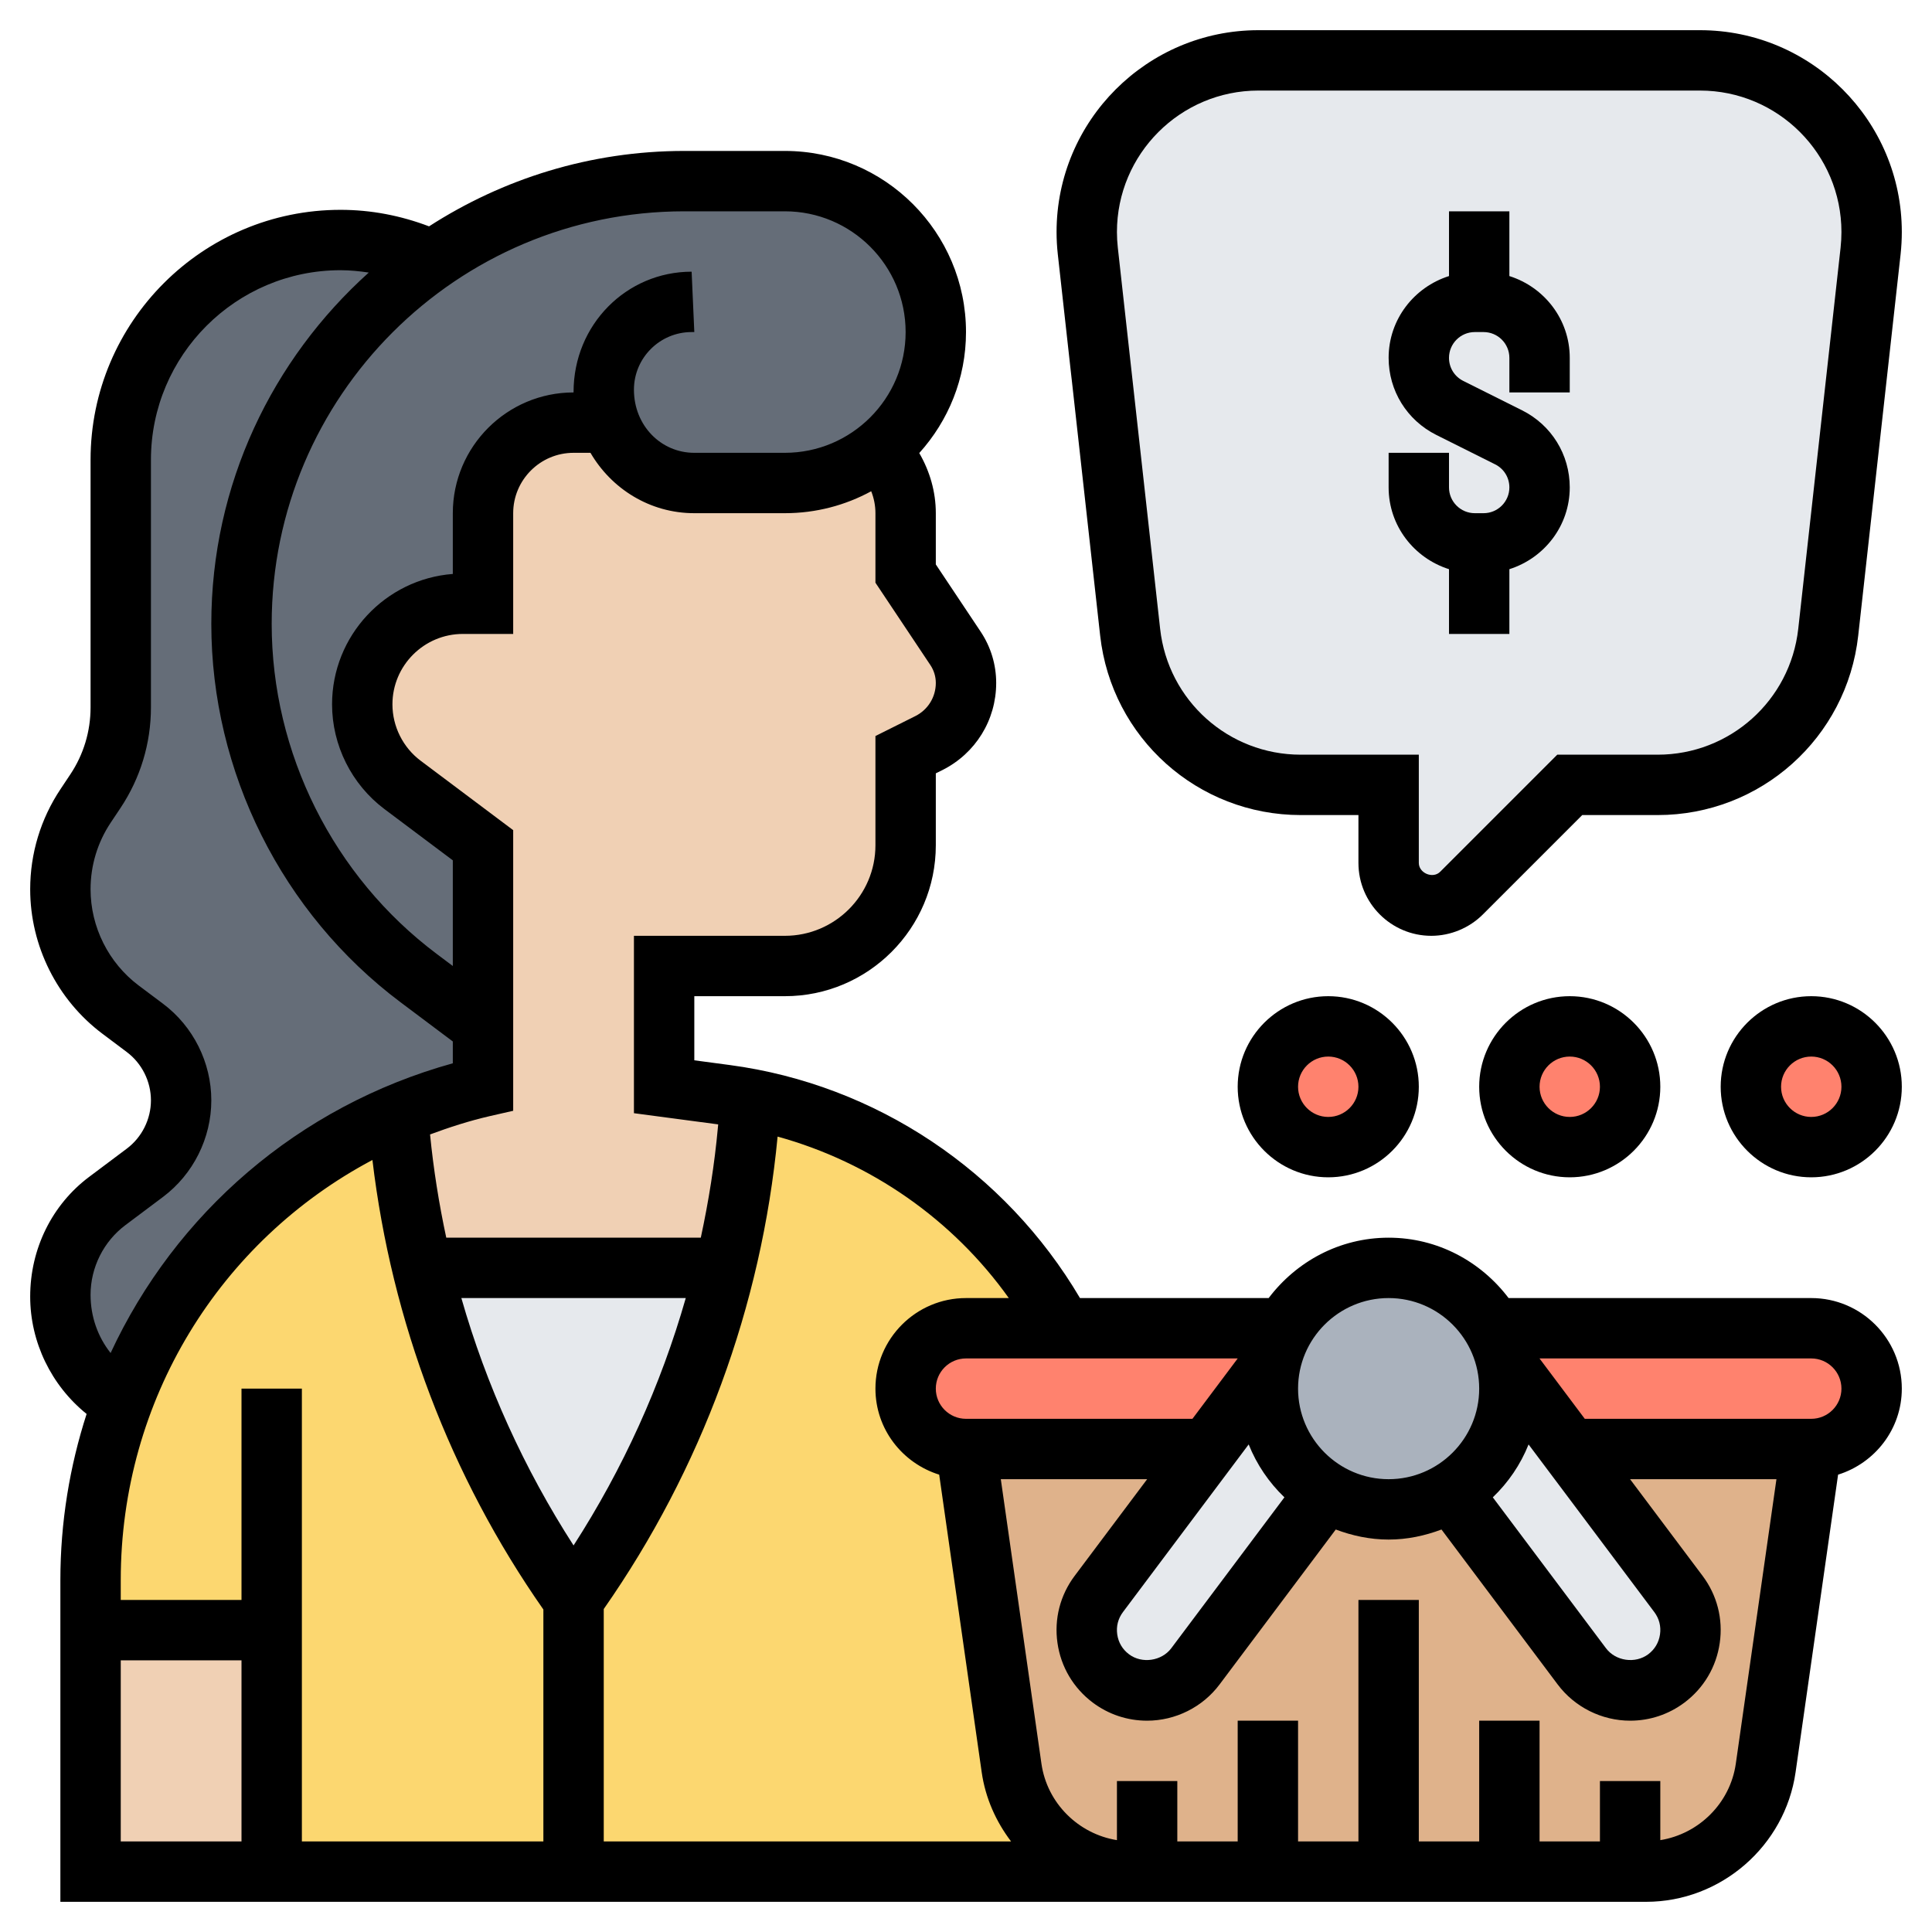 <svg id="Layer_5" enable-background="new 0 0 64 64" height="512" viewBox="0 0 64 64" width="512" xmlns="http://www.w3.org/2000/svg"><g><g><g><path d="m9 54h-6v-1.66c0-2.04.37-4.02 1.05-5.85.63-1.67 1.51-3.21 2.6-4.59 1.7-2.14 3.93-3.87 6.52-4.97l.05.5c.14 1.55.4 3.07.76 4.57.95 3.94 2.65 7.68 5.02 11v9h-10z" fill="#fcd770"/></g><g><path d="m37.47 62h-18.47v-9c2.37-3.32 4.07-7.06 5.02-11 .36-1.5.62-3.02.76-4.57l.09-1.02c4.52.86 8.26 3.72 10.35 7.59h-3.22c-1.1 0-2 .9-2 2 0 .55.22 1.05.59 1.41.36.37.86.59 1.41.59l1.51 10.57c.28 1.97 1.97 3.43 3.96 3.43z" fill="#fcd770"/></g><g><path d="m13.17 36.93c-2.59 1.1-4.82 2.83-6.52 4.97-1.09 1.38-1.97 2.92-2.6 4.59l-.45-.34c-1.01-.76-1.6-1.94-1.6-3.2v-.06c0-1.22.57-2.37 1.55-3.1.42-.31.86-.65 1.25-.94.76-.57 1.2-1.46 1.2-2.4s-.44-1.83-1.2-2.4l-.81-.61c-1.25-.94-1.99-2.41-1.99-3.98 0-.99.29-1.95.84-2.77l.32-.48c.55-.82.84-1.79.84-2.77v-8.21c0-4.02 3.26-7.28 7.28-7.28 1.05 0 2.08.23 3.03.66l.01.01c-3.82 2.64-6.32 7.05-6.32 12.05 0 2.31.54 4.55 1.55 6.55 1 2.02 2.47 3.8 4.32 5.18l2.13 1.6v2c-.98.23-1.93.54-2.83.93z" fill="#656d78"/></g><g><path d="m20.18 14h-.01-1.17c-1.66 0-3 1.34-3 3v3h-.67c-1.84 0-3.33 1.49-3.33 3.33 0 1.05.49 2.04 1.33 2.67l2.67 2v6l-2.13-1.6c-1.85-1.38-3.32-3.16-4.32-5.18-1.01-2-1.55-4.24-1.55-6.55 0-5 2.5-9.41 6.32-12.05 2.37-1.66 5.25-2.62 8.35-2.62h3.33c1.38 0 2.63.56 3.54 1.46.9.91 1.46 2.16 1.46 3.54 0 1.57-.73 2.97-1.86 3.89-.86.69-1.95 1.11-3.14 1.11-1.03 0-2.07 0-3 0-1.31 0-2.41-.83-2.82-2z" fill="#656d78"/></g><g><path d="m32 48 1.51 10.57c.28 1.97 1.97 3.43 3.96 3.43h.53 4 4 4 4 .53c1.99 0 3.68-1.46 3.96-3.43l1.51-10.57z" fill="#dfb28b"/></g><g><path d="m55.6 52.8c.32.43.46.95.38 1.48s-.35 1-.78 1.32c-.35.26-.76.4-1.2.4-.63 0-1.23-.3-1.6-.8l-4.33-5.78c1.16-.7 1.93-1.97 1.93-3.42 0-.26-.03-.52-.07-.76l2.08 2.78z" fill="#e6e9ed"/></g><g><path d="m62 7.69c0 .2-.01.41-.03.62l-1.41 12.63c-.32 2.88-2.75 5.06-5.65 5.06h-2.91l-3.59 3.59c-.26.26-.62.41-1 .41-.78 0-1.41-.63-1.41-1.41v-2.59h-2.91c-2.9 0-5.33-2.18-5.65-5.06l-1.41-12.63c-.02-.21-.03-.42-.03-.62 0-3.14 2.55-5.69 5.69-5.69h14.62c1.57 0 2.99.64 4.02 1.67s1.67 2.45 1.67 4.02z" fill="#e6e9ed"/></g><g><circle cx="60" cy="36" fill="#ff826e" r="2"/></g><g><path d="m61.41 44.59c.37.36.59.86.59 1.41 0 1.1-.9 2-2 2h-7.97l-.02.02-2.08-2.78c0-.01 0-.01-.01-.01-.08-.44-.24-.85-.46-1.23h10.54c.55 0 1.05.22 1.41.59z" fill="#ff826e"/></g><g><circle cx="52" cy="36" fill="#ff826e" r="2"/></g><g><path d="m49.46 44c.22.38.38.79.46 1.23.01 0 .01 0 .01.01.04.24.07.5.07.76 0 1.45-.77 2.72-1.93 3.42-.61.37-1.31.58-2.07.58s-1.46-.21-2.07-.58c-1.16-.7-1.93-1.97-1.93-3.42 0-.26.03-.52.07-.76 0-.01 0-.01.01-.01.08-.44.24-.85.46-1.23.69-1.2 1.98-2 3.46-2s2.77.8 3.46 2z" fill="#aab2bd"/></g><g><circle cx="44" cy="36" fill="#ff826e" r="2"/></g><g><path d="m43.93 49.42-4.33 5.78c-.37.5-.97.8-1.6.8-.44 0-.85-.14-1.2-.4-.43-.32-.7-.79-.78-1.32s.06-1.05.38-1.48l3.59-4.78 2.08-2.78c-.04.24-.07.5-.07.76 0 1.45.77 2.72 1.93 3.42z" fill="#e6e9ed"/></g><g><path d="m35.22 44h7.32c-.22.38-.38.79-.46 1.23-.01 0-.01 0-.01.01l-2.08 2.78-.02-.02h-7.97c-.55 0-1.05-.22-1.41-.59-.37-.36-.59-.86-.59-1.41 0-1.1.9-2 2-2z" fill="#ff826e"/></g><g><path d="m31.65 21.48c.23.34.35.74.35 1.14 0 .85-.48 1.62-1.23 2l-.77.38v3c0 2.21-1.79 4-4 4h-4v3 1l2.05.27c.28.04.55.08.82.14l-.09 1.02c-.14 1.55-.4 3.07-.76 4.57h-10.04c-.36-1.5-.62-3.02-.76-4.57l-.05-.5c.9-.39 1.85-.7 2.83-.93v-2-6l-2.67-2c-.84-.63-1.33-1.62-1.33-2.67 0-1.84 1.49-3.33 3.33-3.33h.67v-3c0-1.66 1.34-3 3-3h1.17.01c.41 1.17 1.51 2 2.82 2h3c1.19 0 2.28-.42 3.14-1.11.53.55.86 1.29.86 2.11v2z" fill="#f0d0b4"/></g><g><path d="m13.98 42h10.04c-.95 3.94-2.65 7.68-5.02 11-2.37-3.32-4.07-7.06-5.02-11z" fill="#e6e9ed"/></g><g><path d="m3 54h6v8h-6z" fill="#f0d0b4"/></g></g><g><path d="m60 43h-10.026c-.914-1.207-2.348-2-3.974-2s-3.061.793-3.974 2h-6.25c-2.476-4.196-6.755-7.073-11.599-7.719l-1.177-.157v-2.124h3c2.757 0 5-2.243 5-5v-2.382l.216-.107c1.1-.552 1.784-1.657 1.784-2.888 0-.605-.177-1.192-.513-1.696l-1.487-2.23v-1.697c0-.712-.2-1.39-.548-1.992.959-1.063 1.548-2.466 1.548-4.008 0-3.309-2.691-6-6-6h-3.333c-3.115 0-6.012.924-8.454 2.498-.938-.356-1.919-.547-2.931-.547-4.567-.001-8.282 3.714-8.282 8.28v8.204c0 .792-.232 1.561-.672 2.22l-.323.485c-.657.985-1.005 2.132-1.005 3.319 0 1.873.895 3.662 2.393 4.785l.807.606c.501.376.8.974.8 1.6s-.299 1.224-.798 1.599l-1.251.938c-1.222.916-1.951 2.375-1.951 3.964 0 1.508.699 2.945 1.869 3.888-.561 1.739-.869 3.587-.869 5.503v10.658h35.469.531 16.531c2.472 0 4.6-1.846 4.95-4.293l1.408-9.857c1.218-.381 2.111-1.507 2.111-2.85 0-1.654-1.346-3-3-3zm-9.364 4.849 4.164 5.552c.163.217.228.473.19.74-.039.269-.174.496-.389.658-.432.322-1.082.228-1.402-.201l-3.748-4.997c.512-.489.918-1.084 1.185-1.752zm-4.636-4.849c1.654 0 3 1.346 3 3s-1.346 3-3 3-3-1.346-3-3 1.346-3 3-3zm-14 4c-.551 0-1-.448-1-1s.449-1 1-1h9.001l-1.5 2zm9.364.848c.267.668.673 1.263 1.184 1.753l-3.748 4.999c-.319.426-.974.521-1.399.201-.217-.163-.353-.391-.391-.659s.027-.523.19-.741zm-7.946-4.848h-1.418c-1.654 0-3 1.346-3 3 0 1.343.893 2.469 2.112 2.85l1.408 9.857c.123.859.474 1.636.973 2.293h-13.493v-7.699c3.234-4.628 5.225-10.027 5.759-15.65 3.083.851 5.799 2.741 7.659 5.349zm-25.418 3v7h-4v-.658c0-5.968 3.282-11.235 8.337-13.916.637 5.348 2.573 10.474 5.663 14.891v7.683h-8v-15zm11 5.195c-1.637-2.541-2.89-5.302-3.717-8.195h7.434c-.827 2.893-2.08 5.655-3.717 8.195zm12-28.572c0 .468-.26.889-.679 1.099l-1.321.66v3.618c0 1.654-1.346 3-3 3h-5v5.876l2.791.371-.009.094c-.112 1.234-.308 2.454-.567 3.658h-8.432c-.242-1.126-.423-2.267-.537-3.419.641-.238 1.296-.45 1.978-.607l.776-.177v-9.296l-3.066-2.3c-.585-.438-.934-1.137-.934-1.867 0-1.286 1.047-2.333 2.333-2.333h1.667v-4c0-1.103.897-2 2-2h.56c.694 1.19 1.967 2 3.437 2h3.003c1.035 0 2.01-.264 2.86-.727.09.229.14.474.14.727v2.303l1.823 2.733c.115.174.177.377.177.587zm-5-15.623c2.206 0 4 1.794 4 4s-1.794 4-4 4h-3.003c-1.101 0-1.997-.903-1.997-2.09 0-1.054.857-1.91 1.911-1.91h.089l-.089-2c-2.157 0-3.911 1.754-3.911 3.985 0 .005.001.01.001.015h-.001c-2.206 0-4 1.794-4 4v2.013c-2.234.171-4 2.043-4 4.32 0 1.356.648 2.652 1.733 3.467l2.267 1.7v3.5l-.533-.4c-3.424-2.568-5.467-6.655-5.467-10.933 0-7.536 6.131-13.667 13.667-13.667zm-23 35.89c0-.901.431-1.763 1.15-2.303l1.251-.938c1.001-.752 1.599-1.948 1.599-3.199 0-1.253-.598-2.449-1.6-3.2l-.807-.605c-.997-.749-1.593-1.939-1.593-3.186 0-.79.231-1.554.669-2.21l.323-.484c.659-.99 1.008-2.141 1.008-3.329v-8.204c0-3.464 2.818-6.281 6.281-6.281.316 0 .627.032.935.078-3.193 2.869-5.216 7.017-5.216 11.638 0 4.904 2.343 9.59 6.267 12.533l1.733 1.3v.723c-5.136 1.424-9.196 4.991-11.336 9.597-.421-.53-.664-1.201-.664-1.93zm1 12.11h4v6h-4zm53.501 3.424c-.187 1.311-1.226 2.328-2.501 2.533v-1.957h-2v2h-2v-4h-2v4h-2v-8h-2v8h-2v-4h-2v4h-2v-2h-2v1.957c-1.275-.205-2.314-1.222-2.501-2.533l-1.346-9.424h4.848l-2.4 3.2c-.482.641-.685 1.431-.571 2.225.113.793.529 1.494 1.171 1.977.524.391 1.145.598 1.798.598.941 0 1.839-.449 2.402-1.202l3.848-5.131c.547.206 1.133.333 1.751.333s1.204-.127 1.751-.333l3.847 5.13c.564.754 1.462 1.203 2.403 1.203.652 0 1.274-.207 1.799-.6.641-.481 1.056-1.183 1.169-1.976.114-.794-.089-1.584-.57-2.224l-2.401-3.2h4.849zm2.499-11.424h-7.502l-1.5-2h9.002c.551 0 1 .448 1 1s-.449 1-1 1z"/><path d="m48 18.855v2.145h2v-2.145c1.155-.366 2-1.435 2-2.709 0-1.087-.604-2.065-1.578-2.553l-1.95-.975c-.291-.145-.472-.438-.472-.764 0-.47.383-.854.854-.854h.292c.471 0 .854.384.854.854v1.146h2v-1.146c0-1.275-.845-2.344-2-2.709v-2.145h-2v2.145c-1.155.366-2 1.435-2 2.709 0 1.087.604 2.065 1.578 2.553l1.95.975c.291.145.472.438.472.764 0 .47-.383.854-.854.854h-.292c-.471 0-.854-.384-.854-.854v-1.146h-2v1.146c0 1.274.845 2.343 2 2.709z"/><path d="m36.444 21.053c.377 3.39 3.233 5.947 6.644 5.947h1.912v1.586c0 1.331 1.083 2.414 2.414 2.414.635 0 1.257-.258 1.707-.707l3.293-3.293h2.498c3.411 0 6.268-2.557 6.644-5.947l1.404-12.631c.026-.244.04-.491.04-.736 0-3.687-2.999-6.686-6.685-6.686h-14.63c-3.686 0-6.685 2.999-6.685 6.686 0 .245.014.492.041.737zm5.241-18.053h14.63c2.583 0 4.685 2.102 4.685 4.686 0 .173-.01.346-.028.517l-1.403 12.63c-.265 2.375-2.267 4.167-4.657 4.167h-3.326l-3.878 3.878c-.242.243-.708.046-.708-.292v-3.586h-3.912c-2.391 0-4.393-1.792-4.657-4.168l-1.402-12.629c-.019-.172-.029-.345-.029-.517 0-2.584 2.102-4.686 4.685-4.686z"/><path d="m41 36c0 1.654 1.346 3 3 3s3-1.346 3-3-1.346-3-3-3-3 1.346-3 3zm4 0c0 .552-.449 1-1 1s-1-.448-1-1 .449-1 1-1 1 .448 1 1z"/><path d="m52 33c-1.654 0-3 1.346-3 3s1.346 3 3 3 3-1.346 3-3-1.346-3-3-3zm0 4c-.551 0-1-.448-1-1s.449-1 1-1 1 .448 1 1-.449 1-1 1z"/><path d="m60 33c-1.654 0-3 1.346-3 3s1.346 3 3 3 3-1.346 3-3-1.346-3-3-3zm0 4c-.551 0-1-.448-1-1s.449-1 1-1 1 .448 1 1-.449 1-1 1z"/></g></g></svg>